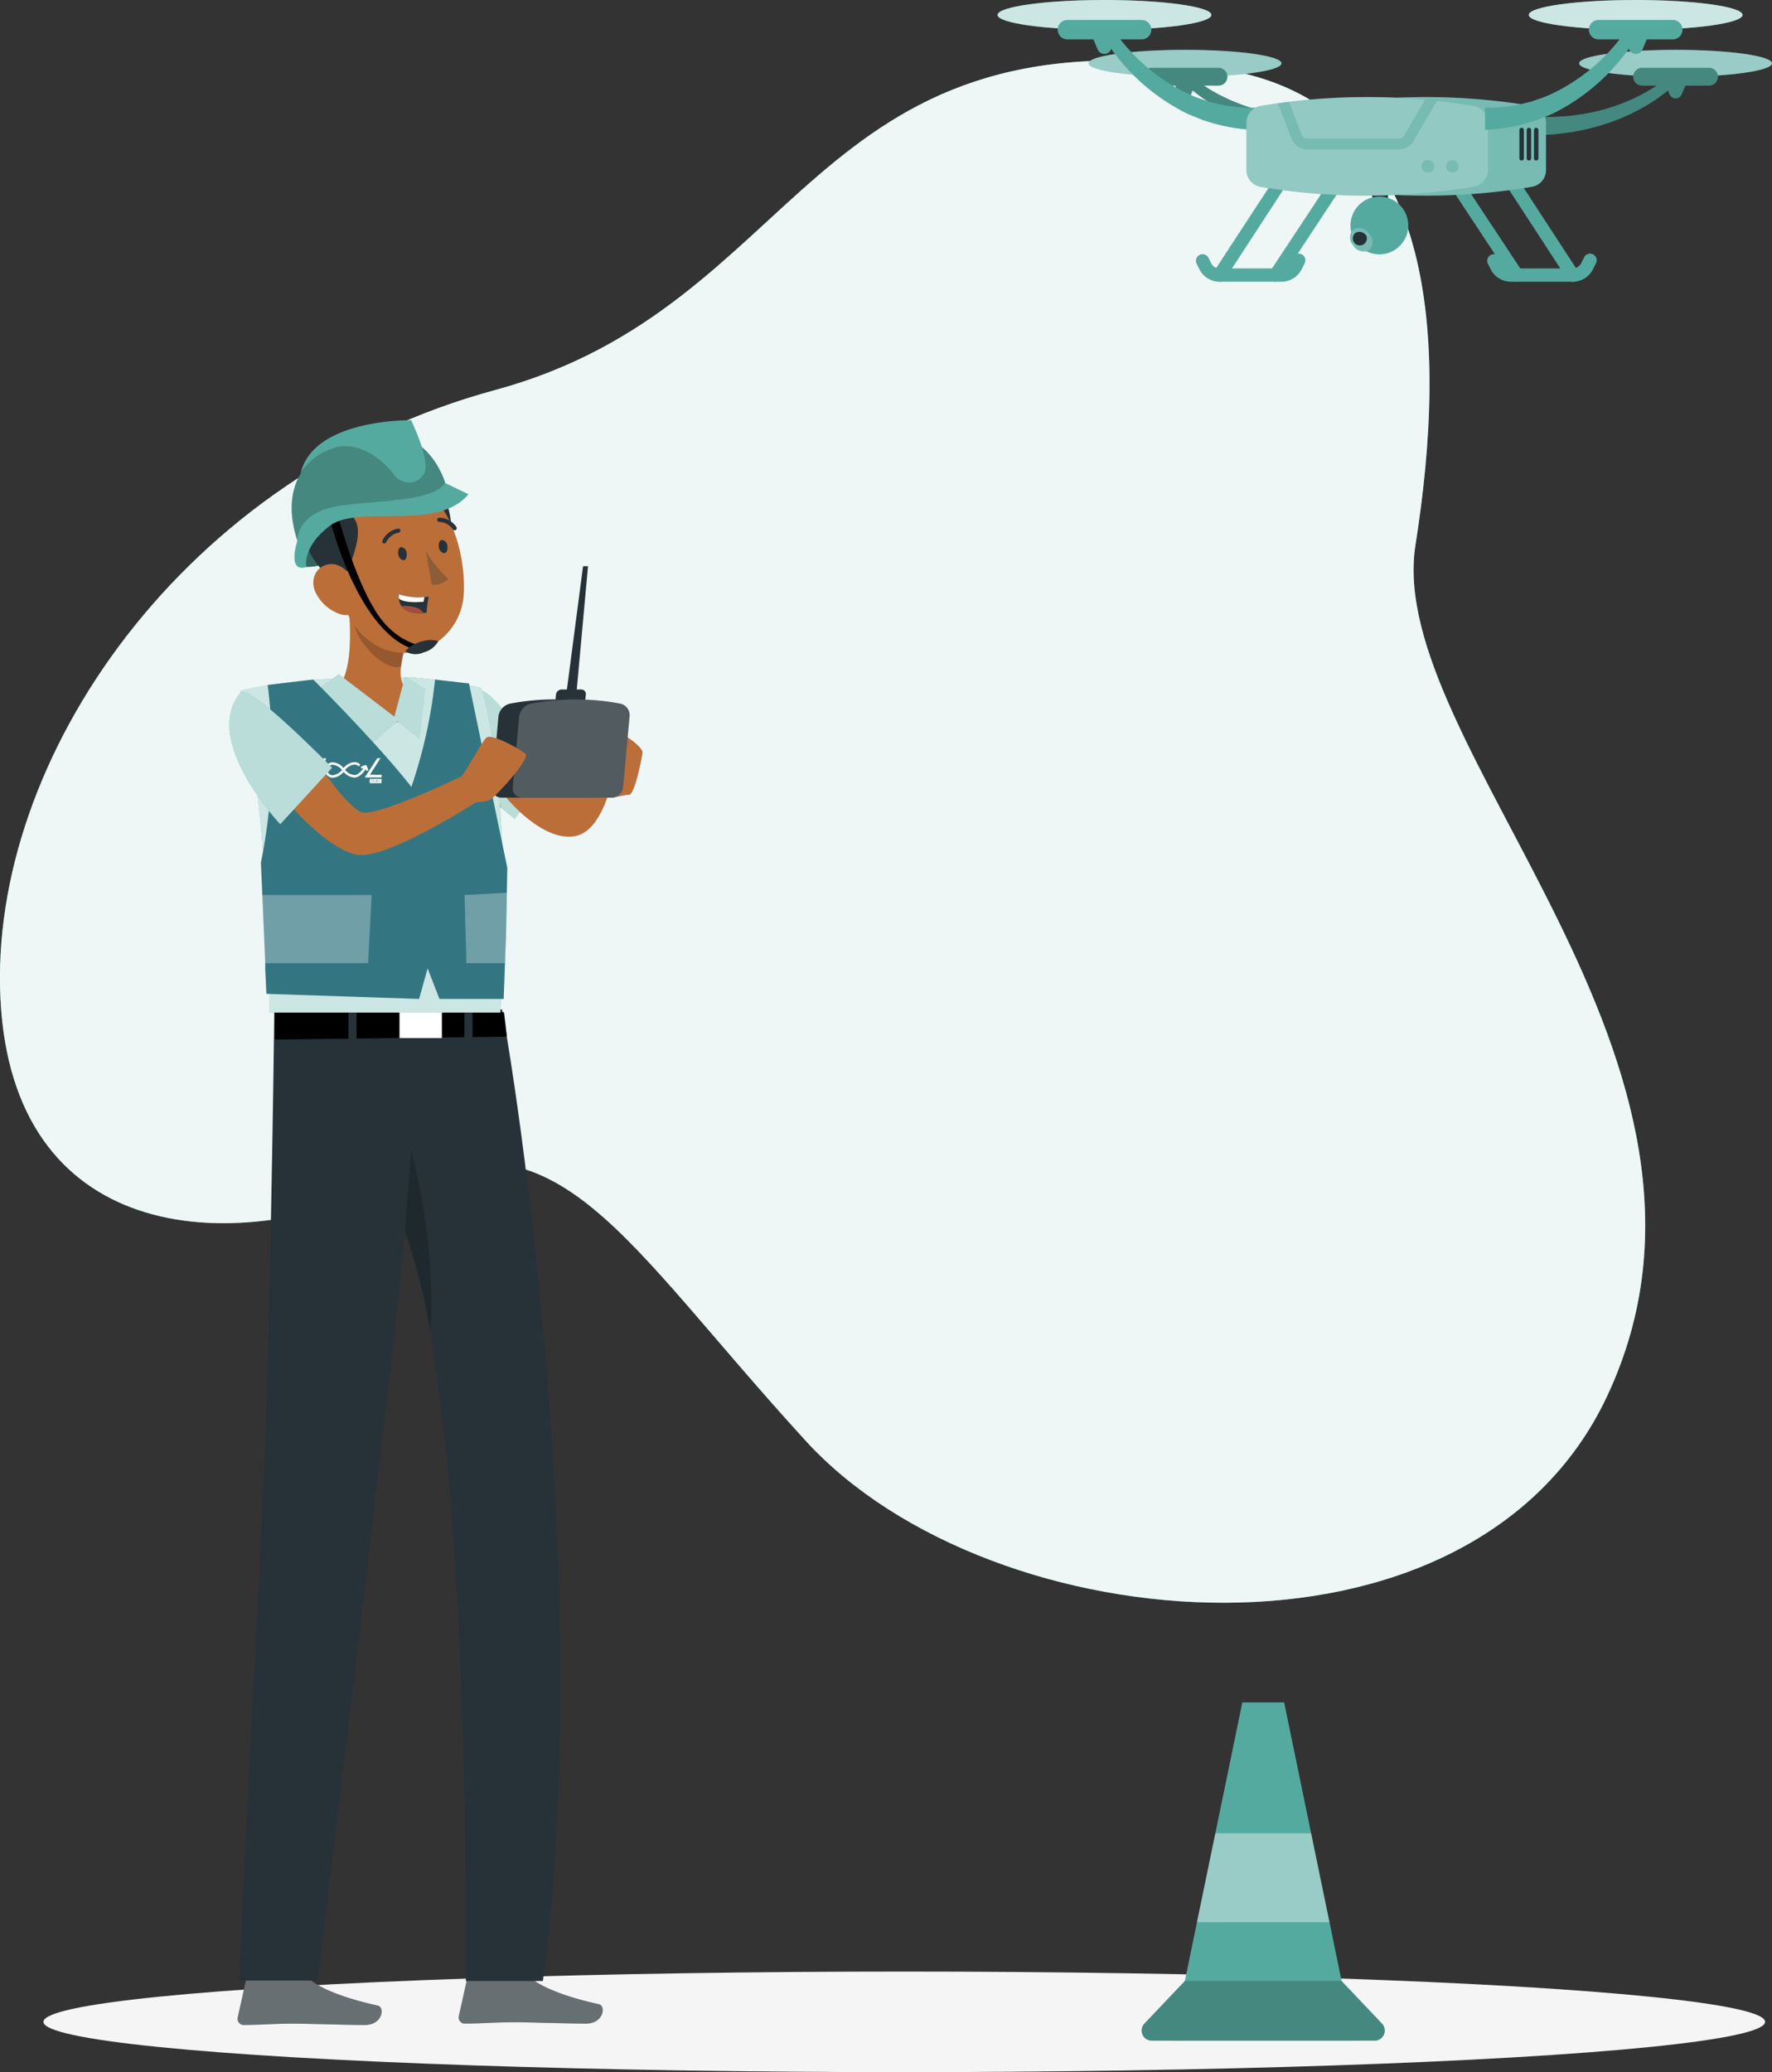 <svg xmlns="http://www.w3.org/2000/svg" width="308.772" height="360.917" viewBox="0 0 308.772 360.917">
  <rect x="0" y="0" width="308.772" height="360.917" fill="#333333" stroke="none"/>
  <g id="DronePilot" transform="translate(-48.039 -58.482)">
    <g id="Tracé" transform="translate(48.039 69.021)">
      <path id="Tracé_2" data-name="Tracé 2" d="M356.766,301.669c-23.576,50.208-107.289,43.115-139.6,7.811s-42.8-57.917-71.951-44.753-66.294,9.66-68.4-32.222S108.8,141.1,162.994,126.422,217.17,59.943,288.9,70.4c39.1,5.708,40,48.012,34.477,83.013S384.108,243.456,356.766,301.669Z" transform="translate(-76.731 -69.021)" fill="#55aaa0"/>
      <path id="Tracé_3" data-name="Tracé 3" d="M356.766,301.669c-23.576,50.208-107.289,43.115-139.6,7.811s-42.8-57.917-71.951-44.753-66.294,9.66-68.4-32.222S108.8,141.1,162.994,126.422,217.17,59.943,288.9,70.4c39.1,5.708,40,48.012,34.477,83.013S384.108,243.456,356.766,301.669Z" transform="translate(-76.731 -69.021)" fill="#fff" opacity="0.9" style="mix-blend-mode: normal;isolation: isolate"/>
    </g>
    <ellipse id="Sol" cx="150" cy="8.758" rx="150" ry="8.758" transform="translate(55.61 401.884)" fill="#f5f5f5"/>
    <g id="Drone" transform="translate(221.866 58.482)">
      <ellipse id="Ellipse_1" data-name="Ellipse 1" cx="16.803" cy="2.352" rx="16.803" ry="2.352" transform="translate(101.338 8.68)" fill="#55aaa0"/>
      <ellipse id="Ellipse_2" data-name="Ellipse 2" cx="16.803" cy="2.352" rx="16.803" ry="2.352" transform="translate(101.338 8.68)" fill="#fff" opacity="0.4" style="mix-blend-mode: normal;isolation: isolate"/>
      <path id="Tracé_4" data-name="Tracé 4" d="M369.951,129.605c.99-.085,2-.093,2.978-.255l1.485-.2,1.47-.286a13.31,13.31,0,0,0,1.462-.34c.48-.132.967-.232,1.447-.387a33.551,33.551,0,0,0,5.57-2.228,28.27,28.27,0,0,0,2.948-1.733h-2.53a1.547,1.547,0,1,1,0-3.095h11.666a1.547,1.547,0,1,1,0,3.095h-4.123l-.658,1.547a1.129,1.129,0,0,1-2.081,0l-.3-.7a28.76,28.76,0,0,1-3.915,2.715,36.338,36.338,0,0,1-5.8,2.723c-.5.186-1.013.333-1.547.5a15.56,15.56,0,0,1-1.547.456l-1.547.395-1.547.309c-1.052.232-2.12.309-3.187.456s-2.143.147-3.211.224v-3.172C367.955,129.621,368.961,129.652,369.951,129.605Z" transform="translate(-272.473 -109.267)" fill="#55aaa0"/>
      <path id="Tracé_5" data-name="Tracé 5" d="M369.951,129.605c.99-.085,2-.093,2.978-.255l1.485-.2,1.47-.286a13.31,13.31,0,0,0,1.462-.34c.48-.132.967-.232,1.447-.387a33.551,33.551,0,0,0,5.57-2.228,28.27,28.27,0,0,0,2.948-1.733h-2.53a1.547,1.547,0,1,1,0-3.095h11.666a1.547,1.547,0,1,1,0,3.095h-4.123l-.658,1.547a1.129,1.129,0,0,1-2.081,0l-.3-.7a28.76,28.76,0,0,1-3.915,2.715,36.338,36.338,0,0,1-5.8,2.723c-.5.186-1.013.333-1.547.5a15.56,15.56,0,0,1-1.547.456l-1.547.395-1.547.309c-1.052.232-2.12.309-3.187.456s-2.143.147-3.211.224v-3.172C367.955,129.621,368.961,129.652,369.951,129.605Z" transform="translate(-272.473 -109.267)" opacity="0.2" style="mix-blend-mode: normal;isolation: isolate"/>
      <ellipse id="Ellipse_3" data-name="Ellipse 3" cx="16.803" cy="2.352" rx="16.803" ry="2.352" transform="translate(15.86 8.68)" fill="#55aaa0"/>
      <ellipse id="Ellipse_4" data-name="Ellipse 4" cx="16.803" cy="2.352" rx="16.803" ry="2.352" transform="translate(15.86 8.68)" fill="#fff" opacity="0.4" style="mix-blend-mode: normal;isolation: isolate"/>
      <path id="Tracé_6" data-name="Tracé 6" d="M305.547,129.605c-.99-.085-2-.093-2.979-.255l-1.485-.2-1.47-.286a13.22,13.22,0,0,1-1.454-.34c-.487-.132-.975-.232-1.454-.387a33.794,33.794,0,0,1-5.562-2.228,27.612,27.612,0,0,1-2.955-1.733h2.53a1.547,1.547,0,1,0,0-3.095H279.057a1.547,1.547,0,1,0,0,3.095h4.116l.658,1.547a1.13,1.13,0,0,0,2.081,0l.3-.7a29.184,29.184,0,0,0,3.915,2.715,36.088,36.088,0,0,0,5.81,2.723c.5.186,1.013.333,1.547.5a15.623,15.623,0,0,0,1.547.456l1.547.395,1.547.309c1.052.232,2.128.309,3.187.456s2.143.147,3.218.224v-3.172C307.542,129.621,306.545,129.652,305.547,129.605Z" transform="translate(-252.22 -109.267)" fill="#55aaa0"/>
      <path id="Tracé_7" data-name="Tracé 7" d="M305.547,129.605c-.99-.085-2-.093-2.979-.255l-1.485-.2-1.47-.286a13.22,13.22,0,0,1-1.454-.34c-.487-.132-.975-.232-1.454-.387a33.794,33.794,0,0,1-5.562-2.228,27.612,27.612,0,0,1-2.955-1.733h2.53a1.547,1.547,0,1,0,0-3.095H279.057a1.547,1.547,0,1,0,0,3.095h4.116l.658,1.547a1.13,1.13,0,0,0,2.081,0l.3-.7a29.184,29.184,0,0,0,3.915,2.715,36.088,36.088,0,0,0,5.81,2.723c.5.186,1.013.333,1.547.5a15.623,15.623,0,0,0,1.547.456l1.547.395,1.547.309c1.052.232,2.128.309,3.187.456s2.143.147,3.218.224v-3.172C307.542,129.621,306.545,129.652,305.547,129.605Z" transform="translate(-252.22 -109.267)" opacity="0.2" style="mix-blend-mode: normal;isolation: isolate"/>
      <ellipse id="Ellipse_5" data-name="Ellipse 5" cx="18.629" cy="2.599" rx="18.629" ry="2.599" transform="translate(0)" fill="#55aaa0"/>
      <ellipse id="Ellipse_6" data-name="Ellipse 6" cx="18.629" cy="2.599" rx="18.629" ry="2.599" transform="translate(0)" fill="#fff" opacity="0.7" style="mix-blend-mode: normal;isolation: isolate"/>
      <path id="Tracé_8" data-name="Tracé 8" d="M260.054,113.691h12.927A1.694,1.694,0,0,0,274.676,112h0a1.694,1.694,0,0,0-1.694-1.694H260.054A1.694,1.694,0,0,0,258.36,112h0A1.694,1.694,0,0,0,260.054,113.691Z" transform="translate(-247.885 -106.829)" fill="#55aaa0"/>
      <path id="Tracé_9" data-name="Tracé 9" d="M270.54,113.43l-1.184,2.715a1.253,1.253,0,0,1-2.321,0l-1.145-2.708Z" transform="translate(-249.59 -107.535)" fill="#55aaa0"/>
      <path id="Tracé_10" data-name="Tracé 10" d="M270.509,112.73a33.417,33.417,0,0,0,4.843,5.539,32.876,32.876,0,0,0,5.926,4.332,31.078,31.078,0,0,0,3.265,1.609c.557.224,1.137.4,1.7.6.286.1.565.209.851.294l.874.209a26.77,26.77,0,0,0,7.094.812V130a30.056,30.056,0,0,1-8.046-1.385l-.975-.294-.936-.387c-.627-.263-1.261-.5-1.872-.774a33.842,33.842,0,0,1-3.5-1.988,35.331,35.331,0,0,1-6.189-5.06,38.25,38.25,0,0,1-2.6-2.994,29.234,29.234,0,0,1-2.282-3.3Z" transform="translate(-250.217 -107.376)" fill="#55aaa0"/>
      <path id="Tracé_11" data-name="Tracé 11" d="M304.4,167.808H293.614a3.924,3.924,0,0,1-3.52-2.174l-.5-.99a1.16,1.16,0,0,1,2.073-1.037l.5.99a1.6,1.6,0,0,0,1.447.89H304.4a1.609,1.609,0,0,0,1.447-.89l.5-.99a1.16,1.16,0,1,1,2.124.934.983.983,0,0,1-.051.1l-.5.99A3.923,3.923,0,0,1,304.4,167.808Z" transform="translate(-254.932 -118.736)" fill="#55aaa0"/>
      <path id="Tracé_12" data-name="Tracé 12" d="M307.1,164.162a1.16,1.16,0,0,1-.967-1.8l9.9-14.978a1.16,1.16,0,1,1,2,1.17,1.06,1.06,0,0,1-.07.107l-9.9,14.985A1.175,1.175,0,0,1,307.1,164.162Z" transform="translate(-258.655 -115.09)" fill="#55aaa0"/>
      <path id="Tracé_13" data-name="Tracé 13" d="M294.472,164.094a1.112,1.112,0,0,1-.627-.193,1.153,1.153,0,0,1-.346-1.593l.005-.009,9.964-15.233a1.16,1.16,0,0,1,1.984,1.2c-.013.022-.028.044-.043.066l-9.933,15.233A1.169,1.169,0,0,1,294.472,164.094Z" transform="translate(-255.798 -115.022)" fill="#55aaa0"/>
      <path id="Tracé_14" data-name="Tracé 14" d="M369.98,167.808H359.234a3.924,3.924,0,0,1-3.52-2.174l-.5-.99a1.16,1.16,0,0,1,2.073-1.037l.5.99a1.609,1.609,0,0,0,1.447.89h10.784a1.6,1.6,0,0,0,1.447-.89l.5-.99a1.16,1.16,0,1,1,2.124.934c-.016.036-.033.07-.051.1l-.5.99A3.921,3.921,0,0,1,369.98,167.808Z" transform="translate(-269.787 -118.736)" fill="#55aaa0"/>
      <path id="Tracé_15" data-name="Tracé 15" d="M358.493,164.162a1.16,1.16,0,0,1-.967-.518l-9.9-14.985a1.16,1.16,0,1,1,1.864-1.383,1.108,1.108,0,0,1,.07.107l9.9,14.978a1.161,1.161,0,0,1-.967,1.8Z" transform="translate(-268.039 -115.09)" fill="#55aaa0"/>
      <path id="Tracé_16" data-name="Tracé 16" d="M371.087,164.094a1.167,1.167,0,0,1-.975-.526l-9.933-15.233a1.161,1.161,0,1,1,1.9-1.335c.015.022.029.043.043.066l9.933,15.233a1.153,1.153,0,0,1-.332,1.6l-.009.005A1.112,1.112,0,0,1,371.087,164.094Z" transform="translate(-270.885 -115.022)" fill="#55aaa0"/>
      <rect id="Rectangle_683" data-name="Rectangle 683" width="2.762" height="7.272" transform="translate(65.279 32.678)" fill="#263238"/>
      <path id="Tracé_17" data-name="Tracé 17" d="M350.71,129.223a112.485,112.485,0,0,0-23.735-1.447,112.464,112.464,0,0,0-23.727,1.447,2.971,2.971,0,0,0-2.367,2.816v8.425a2.971,2.971,0,0,0,2.367,2.816,111.947,111.947,0,0,0,23.727,1.439,111.969,111.969,0,0,0,23.735-1.439,2.986,2.986,0,0,0,2.367-2.816v-8.409A2.986,2.986,0,0,0,350.71,129.223Z" transform="translate(-257.51 -110.757)" fill="#55aaa0"/>
      <path id="Tracé_18" data-name="Tracé 18" d="M350.71,129.223a112.485,112.485,0,0,0-23.735-1.447,112.464,112.464,0,0,0-23.727,1.447,2.971,2.971,0,0,0-2.367,2.816v8.425a2.971,2.971,0,0,0,2.367,2.816,111.947,111.947,0,0,0,23.727,1.439,111.969,111.969,0,0,0,23.735-1.439,2.986,2.986,0,0,0,2.367-2.816v-8.409A2.986,2.986,0,0,0,350.71,129.223Z" transform="translate(-257.51 -110.757)" fill="#fff" opacity="0.2" style="mix-blend-mode: normal;isolation: isolate"/>
      <path id="Tracé_19" data-name="Tracé 19" d="M333.378,152.1a5.033,5.033,0,1,1-.012-.016Z" transform="translate(-262.815 -115.839)" fill="#55aaa0"/>
      <path id="Tracé_20" data-name="Tracé 20" d="M327.532,158.142a2,2,0,0,1,0,2.832,2.043,2.043,0,0,1-2.731-.774,2.018,2.018,0,0,1,0-2.839A2.054,2.054,0,0,1,327.532,158.142Z" transform="translate(-262.794 -117.418)" fill="#55aaa0"/>
      <path id="Tracé_21" data-name="Tracé 21" d="M327.532,158.142a2,2,0,0,1,0,2.832,2.043,2.043,0,0,1-2.731-.774,2.018,2.018,0,0,1,0-2.839A2.054,2.054,0,0,1,327.532,158.142Z" transform="translate(-262.794 -117.418)" fill="#fff" opacity="0.2" style="mix-blend-mode: normal;isolation: isolate"/>
      <path id="Tracé_22" data-name="Tracé 22" d="M327.2,158.715a1.222,1.222,0,1,1-1.88-.534A1.408,1.408,0,0,1,327.2,158.715Z" transform="translate(-262.933 -117.627)" fill="#263238"/>
      <path id="Tracé_23" data-name="Tracé 23" d="M366.027,140.289a.387.387,0,0,1-.387-.387v-4.936a.387.387,0,1,1,.774,0V139.9A.394.394,0,0,1,366.027,140.289Z" transform="translate(-272.17 -112.323)" fill="#263238"/>
      <path id="Tracé_24" data-name="Tracé 24" d="M364.387,140.289A.387.387,0,0,1,364,139.9v-4.936a.387.387,0,1,1,.774,0V139.9A.394.394,0,0,1,364.387,140.289Z" transform="translate(-271.798 -112.323)" fill="#263238"/>
      <path id="Tracé_25" data-name="Tracé 25" d="M362.747,140.289a.387.387,0,0,1-.387-.387v-4.936a.387.387,0,1,1,.774,0V139.9A.387.387,0,0,1,362.747,140.289Z" transform="translate(-271.427 -112.323)" fill="#263238"/>
      <path id="Tracé_26" data-name="Tracé 26" d="M312.659,134.21a1.122,1.122,0,0,0,1.037.712h15.883a1.114,1.114,0,0,0,.959-.549l3.628-6.235a112.338,112.338,0,0,0-23.7.371Z" transform="translate(-259.681 -110.761)" fill="#fff" opacity="0.2" style="mix-blend-mode: normal;isolation: isolate"/>
      <path id="Tracé_27" data-name="Tracé 27" d="M340.564,129.417c-2.151-.364-4.317-.658-6.483-.9l-4.069,6.963a3,3,0,0,1-2.6,1.5H311.53a3.017,3.017,0,0,1-2.808-1.934l-2.36-6.127c-1.037.147-2.073.3-3.095.48a2.971,2.971,0,0,0-2.367,2.816v8.425a2.971,2.971,0,0,0,2.367,2.816,112.279,112.279,0,0,0,37.312,0,2.978,2.978,0,0,0,2.375-2.816v-8.394A2.979,2.979,0,0,0,340.564,129.417Zm-8.084,11.6a1.1,1.1,0,1,1,1.1-1.1,1.1,1.1,0,0,1-1.1,1.1Zm4.263,0a1.091,1.091,0,1,1,.016,0Z" transform="translate(-257.515 -110.951)" fill="#fff" opacity="0.2" style="mix-blend-mode: normal;isolation: isolate"/>
      <ellipse id="Ellipse_7" data-name="Ellipse 7" cx="18.629" cy="2.599" rx="18.629" ry="2.599" transform="translate(92.558)" fill="#55aaa0"/>
      <ellipse id="Ellipse_8" data-name="Ellipse 8" cx="18.629" cy="2.599" rx="18.629" ry="2.599" transform="translate(92.558)" fill="#fff" opacity="0.7" style="mix-blend-mode: normal;isolation: isolate"/>
      <path id="Tracé_28" data-name="Tracé 28" d="M392.622,113.691H379.694A1.694,1.694,0,0,1,378,112h0a1.694,1.694,0,0,1,1.694-1.694h12.927A1.694,1.694,0,0,1,394.316,112h0A1.694,1.694,0,0,1,392.622,113.691Z" transform="translate(-274.967 -106.829)" fill="#55aaa0"/>
      <path id="Tracé_29" data-name="Tracé 29" d="M385.55,113.43l1.184,2.715a1.253,1.253,0,0,0,2.321,0l1.145-2.708Z" transform="translate(-276.676 -107.535)" fill="#55aaa0"/>
      <path id="Tracé_30" data-name="Tracé 30" d="M381.024,113.8a29.226,29.226,0,0,1-2.282,3.3,38.238,38.238,0,0,1-2.6,2.994,35.33,35.33,0,0,1-6.189,5.06,33.84,33.84,0,0,1-3.5,1.988c-.611.286-1.246.526-1.872.774l-.936.387-.975.294a30.087,30.087,0,0,1-8.046,1.385v-3.868a26.768,26.768,0,0,0,7.094-.812l.874-.209c.286-.085.565-.193.851-.294.565-.2,1.145-.379,1.7-.6a30.3,30.3,0,0,0,3.257-1.609,32.666,32.666,0,0,0,5.934-4.332,33.415,33.415,0,0,0,4.843-5.539Z" transform="translate(-269.675 -107.372)" fill="#55aaa0"/>
    </g>
    <g id="Cone" transform="translate(246.972 355.006)">
      <path id="Tracé_31" data-name="Tracé 31" d="M342.01,403.237h-31.58l4.255-20.648,3.2-15.473,4.7-22.791h7.288l4.7,22.791,3.2,15.473Z" transform="translate(-305.041 -344.325)" fill="#55aaa0"/>
      <path id="Tracé_32" data-name="Tracé 32" d="M311,407.025l-7.056,7.427a1.764,1.764,0,0,0,1.276,2.979H344.07a1.764,1.764,0,0,0,1.276-2.979l-7.056-7.427Z" transform="translate(-303.464 -358.518)" fill="#55aaa0"/>
      <path id="Tracé_33" data-name="Tracé 33" d="M311,407.025l-7.056,7.427a1.764,1.764,0,0,0,1.276,2.979H344.07a1.764,1.764,0,0,0,1.276-2.979l-7.056-7.427Z" transform="translate(-303.464 -358.518)" opacity="0.2" style="mix-blend-mode: normal;isolation: isolate"/>
      <path id="Tracé_34" data-name="Tracé 34" d="M339,389.258h-23.07l3.2-15.473h16.68Z" transform="translate(-306.286 -350.994)" fill="#fff" opacity="0.4" style="mix-blend-mode: normal;isolation: isolate"/>
    </g>
    <g id="Pilote" transform="translate(87.996 131.676)">
      <g id="freepik--group--inject-1" transform="translate(0 0)">
        <path id="Tracé_35" data-name="Tracé 35" d="M227.975,195.61c3.2,1.032,11.587,14.166,11.587,14.166l-5.8,8.254s-7.934-6.3-9.028-8.7C221.733,202.8,227.975,195.61,227.975,195.61Z" transform="translate(-184.01 -148.561)" fill="#55aaa0"/>
        <path id="Tracé_36" data-name="Tracé 36" d="M239.561,209.777l-5.788,8.254s-1.032-.8-2.342-1.929c-2.435-2.064-5.984-5.221-6.7-6.768a10.935,10.935,0,0,1,.248-8.76,20.079,20.079,0,0,1,2.992-5C231.173,196.684,239.561,209.777,239.561,209.777Z" transform="translate(-184.009 -148.562)" fill="#fff" opacity="0.6" style="mix-blend-mode: normal;isolation: isolate"/>
        <path id="Tracé_37" data-name="Tracé 37" d="M231.421,215.988c-2.435-2.064-5.984-5.221-6.7-6.768a10.94,10.94,0,0,1,.248-8.76A66.476,66.476,0,0,1,231.421,215.988Z" transform="translate(-184.01 -148.407)" opacity="0.2" style="mix-blend-mode: normal;isolation: isolate"/>
        <path id="Tracé_38" data-name="Tracé 38" d="M197.855,412.69h-9.079a.65.65,0,0,0-.64.516l-1.475,6.655a1.105,1.105,0,0,0,.846,1.31,1,1,0,0,0,.248,0c2.941,0,5.076-.227,8.77-.227,2.27,0,9.131.237,12.268.237s3.549-3.1,2.27-3.384c-5.768-1.259-10.1-2.992-11.948-4.653A1.824,1.824,0,0,0,197.855,412.69Z" transform="translate(-185.194 -141.667)" fill="#263238"/>
        <path id="Tracé_39" data-name="Tracé 39" d="M235.2,412.46h-9.09a.651.651,0,0,0-.629.516L224,419.631a1.094,1.094,0,0,0,.828,1.306l.018,0h.248c2.941,0,5.076-.227,8.77-.227,2.27,0,9.131.237,12.268.237s3.549-3.1,2.26-3.384c-5.757-1.259-10.1-3-11.948-4.653A1.8,1.8,0,0,0,235.2,412.46Z" transform="translate(-184.008 -141.675)" fill="#263238"/>
        <path id="Tracé_40" data-name="Tracé 40" d="M197.855,412.69h-9.079a.65.65,0,0,0-.64.516l-1.475,6.655a1.105,1.105,0,0,0,.846,1.31,1,1,0,0,0,.248,0c2.941,0,5.076-.227,8.77-.227,2.27,0,9.131.237,12.268.237s3.549-3.1,2.27-3.384c-5.768-1.259-10.1-2.992-11.948-4.653A1.824,1.824,0,0,0,197.855,412.69Z" transform="translate(-185.194 -141.667)" fill="#fff" opacity="0.3" style="mix-blend-mode: normal;isolation: isolate"/>
        <path id="Tracé_41" data-name="Tracé 41" d="M235.2,412.46h-9.09a.651.651,0,0,0-.629.516L224,419.631a1.094,1.094,0,0,0,.828,1.306l.018,0h.248c2.941,0,5.076-.227,8.77-.227,2.27,0,9.131.237,12.268.237s3.549-3.1,2.26-3.384c-5.757-1.259-10.1-3-11.948-4.653A1.8,1.8,0,0,0,235.2,412.46Z" transform="translate(-184.008 -141.675)" fill="#fff" opacity="0.3" style="mix-blend-mode: normal;isolation: isolate"/>
        <path id="Tracé_42" data-name="Tracé 42" d="M193.03,249.49h39.692c3.766,20.635,15.58,104.28,7.109,169.208H226.407s1.238-98.677-10.627-130.558c-1.362,17.065-15.229,130.486-15.229,130.486H186.86s2.064-42.663,4.127-82.974C192.246,310.322,192.978,254.7,193.03,249.49Z" transform="translate(-185.187 -146.85)" fill="#263238"/>
        <path id="Tracé_43" data-name="Tracé 43" d="M214.89,287.435a107.215,107.215,0,0,1,4.437,17.158C220.441,289.406,216,273.3,216,273.3Z" transform="translate(-184.297 -146.094)" opacity="0.2" style="mix-blend-mode: normal;isolation: isolate"/>
        <path id="Tracé_44" data-name="Tracé 44" d="M232.86,249.95H192.91v4.756l40.455-.5Z" transform="translate(-184.995 -146.835)"/>
        <rect id="Rectangle_684" data-name="Rectangle 684" width="1.424" height="8.44" transform="translate(20.751 100.979)" fill="#263238"/>
        <rect id="Rectangle_685" data-name="Rectangle 685" width="1.424" height="8.44" transform="translate(40.963 100.979)" fill="#263238"/>
        <rect id="Rectangle_686" data-name="Rectangle 686" width="7.387" height="5.324" transform="translate(29.655 102.289)" fill="#fff"/>
        <path id="Tracé_45" data-name="Tracé 45" d="M232.08,214.051s6.191,7.666,11.917,6.634,7.222-13.413,7.222-13.413l-3.673-1.692s-2.517,7.222-4.829,7.759-5.685-3.508-5.685-3.508Z" transform="translate(-183.751 -148.244)" fill="#bc6e39"/>
        <path id="Tracé_46" data-name="Tracé 46" d="M249.492,209.435c.072-.32,1.341-6.314,2.064-6.325s3.725,2.218,3.642,3.1-1.331,7.222-2.28,7.325-3,.547-3,.547A11.364,11.364,0,0,1,249.492,209.435Z" transform="translate(-183.2 -148.323)" fill="#bc6e39"/>
        <path id="Tracé_47" data-name="Tracé 47" d="M232.384,251.8H192.146c.072-13.32-.97-38.619-5.066-56.066a86.364,86.364,0,0,1,12.061-1.806,155.97,155.97,0,0,1,17.839-.5,78.837,78.837,0,0,1,12.123,1.847,62.6,62.6,0,0,1,1.754,8.017c.475,2.817.96,6.387,1.352,10.761A248.984,248.984,0,0,1,232.384,251.8Z" transform="translate(-185.18 -148.632)" fill="#55aaa0"/>
        <g id="Groupe_1" data-name="Groupe 1" transform="translate(1.9 44.732)" opacity="0.7">
          <path id="Tracé_48" data-name="Tracé 48" d="M232.384,251.8H192.146c.072-13.32-.97-38.619-5.066-56.066a86.364,86.364,0,0,1,12.061-1.806,155.97,155.97,0,0,1,17.839-.5,78.837,78.837,0,0,1,12.123,1.847,62.6,62.6,0,0,1,1.754,8.017c.475,2.817.96,6.387,1.352,10.761A248.984,248.984,0,0,1,232.384,251.8Z" transform="translate(-187.08 -193.364)" fill="#fff"/>
        </g>
        <path id="Tracé_49" data-name="Tracé 49" d="M204.779,176.14c1.032,6.283,2.064,17.54-1.909,20.346,0,0,6.1,5.922,11.349,5.252,3.374-.423,3.384-5.293,3.384-5.293-3.591.052-3.508-3.188-2.394-7.5Z" transform="translate(-184.678 -149.179)" fill="#bc6e39"/>
        <path id="Tracé_50" data-name="Tracé 50" d="M208.938,181.2l6.191,7.583a19.088,19.088,0,0,0-.557,3.1c-3.1,1.032-7.945-4.581-8.171-7.315C206.276,183.48,208.7,182.19,208.938,181.2Z" transform="translate(-184.567 -149.018)" opacity="0.2" style="mix-blend-mode: normal;isolation: isolate"/>
        <path id="Tracé_51" data-name="Tracé 51" d="M198.3,175.156c2.683.279,17.488-3.993,20.418-7.6s-12.794-7.222-17.447-4.014S195.348,174.846,198.3,175.156Z" transform="translate(-184.874 -149.619)" fill="#55aaa0"/>
        <path id="Tracé_52" data-name="Tracé 52" d="M198.3,175.156c2.683.279,17.488-3.993,20.418-7.6s-12.794-7.222-17.447-4.014S195.348,174.846,198.3,175.156Z" transform="translate(-184.874 -149.619)" opacity="0.4" style="mix-blend-mode: normal;isolation: isolate"/>
        <path id="Tracé_53" data-name="Tracé 53" d="M214.3,164.478c-2.724,2.724-.609,6.046,7.552,10.318,2.156-4.282,1.248-11.607-1.383-12.99S216.678,162.115,214.3,164.478Z" transform="translate(-184.351 -149.65)" fill="#263238"/>
        <path id="Tracé_54" data-name="Tracé 54" d="M202.32,172.937c1.816,7.583,2.487,12.1,7.037,15.373,6.851,4.9,15.693-.258,16.2-8.254.433-7.15-2.59-18.355-10.617-20.1a10.639,10.639,0,0,0-12.618,12.959Z" transform="translate(-184.706 -149.701)" fill="#bc6e39"/>
        <path id="Tracé_55" data-name="Tracé 55" d="M213.76,172.678c.113.619.526,1.032.939,1.032s.64-.629.537-1.248a1.113,1.113,0,0,0-.929-1.032C213.9,171.43,213.7,172.018,213.76,172.678Z" transform="translate(-184.333 -149.329)" fill="#263238"/>
        <path id="Tracé_56" data-name="Tracé 56" d="M220.631,171.489a1.131,1.131,0,0,0,.939,1.032c.4,0,.65-.629.547-1.269a1.092,1.092,0,0,0-.939-1.032C220.765,170.22,220.528,170.86,220.631,171.489Z" transform="translate(-184.115 -149.367)" fill="#263238"/>
        <path id="Tracé_57" data-name="Tracé 57" d="M218.44,172.12a22.321,22.321,0,0,0,3.91,4.818,3.651,3.651,0,0,1-2.889,1.032Z" transform="translate(-184.184 -149.307)" fill="#263238" opacity="0.3"/>
        <path id="Tracé_58" data-name="Tracé 58" d="M211.524,170.879a.406.406,0,0,1-.248,0,.372.372,0,0,1-.169-.5l0-.008a3.676,3.676,0,0,1,2.724-2.064.371.371,0,0,1,.4.31h0a.392.392,0,0,1-.33.413h0a2.934,2.934,0,0,0-2.125,1.62A.423.423,0,0,1,211.524,170.879Z" transform="translate(-184.418 -149.428)" fill="#263238"/>
        <path id="Tracé_59" data-name="Tracé 59" d="M223.456,168.658a.394.394,0,0,1-.371-.155,2.947,2.947,0,0,0-2.352-1.3.372.372,0,0,1-.392-.35h0a.382.382,0,0,1,.351-.392,3.7,3.7,0,0,1,2.992,1.61.371.371,0,0,1-.083.516h0A.61.61,0,0,1,223.456,168.658Z" transform="translate(-184.124 -149.486)" fill="#263238"/>
        <path id="Tracé_60" data-name="Tracé 60" d="M204.341,165.445c3.8.609,4.024,4.55-.083,12.783-4.261-2.2-7.821-8.677-6.479-11.349S201.019,164.929,204.341,165.445Z" transform="translate(-184.849 -149.534)" fill="#263238"/>
        <path id="Tracé_61" data-name="Tracé 61" d="M199.822,179.242a7.4,7.4,0,0,0,4.23,3.756c2.466.836,3.828-1.341,3.26-3.725-.516-2.156-2.414-5.159-4.932-4.973S198.78,177.086,199.822,179.242Z" transform="translate(-184.788 -149.238)" fill="#bc6e39"/>
        <path id="Tracé_62" data-name="Tracé 62" d="M219.071,179.824a19.641,19.641,0,0,0-.371,2.775l-.5.052c-2.229.2-3.322-.444-3.869-1.217a2.845,2.845,0,0,1-.475-1.279,2.773,2.773,0,0,1,0-.784,10.314,10.314,0,0,0,4.447.506C218.772,179.855,219.071,179.824,219.071,179.824Z" transform="translate(-184.33 -149.076)" fill="#263238"/>
        <path id="Tracé_63" data-name="Tracé 63" d="M218.328,179.876l-.134.815c-2.063.2-3.591,0-4.313-.536a2.771,2.771,0,0,1,0-.784A10.314,10.314,0,0,0,218.328,179.876Z" transform="translate(-184.33 -149.076)" fill="#fff"/>
        <path id="Tracé_64" data-name="Tracé 64" d="M218.189,182.588c-2.229.2-3.322-.444-3.869-1.217a7.2,7.2,0,0,1,2.517.268A2.614,2.614,0,0,1,218.189,182.588Z" transform="translate(-184.315 -149.014)" fill="#a24e3f"/>
        <path id="Tracé_65" data-name="Tracé 65" d="M202.08,166.239s5.066,21.234,15.724,23.431l2.064-.629s-5.664.1-9.616-6.191-6.645-16.91-6.645-16.91Z" transform="translate(-184.704 -149.503)"/>
        <path id="Tracé_66" data-name="Tracé 66" d="M226.568,162.827c-5.283,6.541-19.2,1.764-24.112,5.468s-4.127,7.129-4.127,7.222c-3.436,1.032-1.568-4.581-1.568-4.581-3.632-11.06,3.1-17.426,13.413-18.644,9.678-1.135,12.381,8.595,12.381,8.595Z" transform="translate(-184.904 -149.939)" fill="#55aaa0"/>
        <path id="Tracé_67" data-name="Tracé 67" d="M222.482,160.847c-2.177,3.859-15.765,2.858-20.841,4.571s-4.88,5.479-4.88,5.479c-3.632-11.06,3.1-17.426,13.413-18.644C219.831,151.118,222.482,160.847,222.482,160.847Z" transform="translate(-184.904 -149.941)" opacity="0.2" style="mix-blend-mode: normal;isolation: isolate"/>
        <path id="Tracé_68" data-name="Tracé 68" d="M202.975,154.88c4.127-1.5,8.687,1.981,10.483,4.509s5.53,1.589,5.6-1.228-2.517-8.151-2.517-8.151-17.014-.31-19.253,9.224A10.411,10.411,0,0,1,202.975,154.88Z" transform="translate(-184.856 -150.009)" fill="#55aaa0"/>
        <path id="Tracé_69" data-name="Tracé 69" d="M214.97,189.06a5.9,5.9,0,0,1,3.1-1.764,4.845,4.845,0,0,1,2.652,0,4.064,4.064,0,0,1-2.6,1.981A3.294,3.294,0,0,1,214.97,189.06Z" transform="translate(-184.294 -148.831)" fill="#263238"/>
        <path id="Tracé_70" data-name="Tracé 70" d="M203.83,192.88l9.7,7.408,1.847-6.964,3.5,2.146-1.011,8.615-3.828-3.013-5.087,4.457-8.677-10.06Z" transform="translate(-184.761 -148.647)" fill="#55aaa0"/>
        <path id="Tracé_71" data-name="Tracé 71" d="M203.83,192.88l9.7,7.408,1.847-6.964,3.5,2.146-1.011,8.615-3.828-3.013-5.087,4.457-8.677-10.06Z" transform="translate(-184.761 -148.647)" fill="#fff" opacity="0.6" style="mix-blend-mode: normal;isolation: isolate"/>
        <path id="Tracé_72" data-name="Tracé 72" d="M233.511,226.579l-.083,4.333-.134,7.078-.186,5.159-.1,2.765-.124,3.5H221.687l-2.064-5.314-1.486,5.314-26.609-.887-.2-4.313V243.18l-.248-5.8-.258-6.077-.248-5.623a96.026,96.026,0,0,0,1.187-30.953l7.934-.939s11.277,11.225,17.1,18.706a85.01,85.01,0,0,0,4.127-18.706l5.912.681Z" transform="translate(-185.069 -148.619)" fill="#337682"/>
        <path id="Tracé_73" data-name="Tracé 73" d="M209.868,230.16l-.619,11.876H191.266l-.248-5.8-.258-6.077Z" transform="translate(-185.063 -147.464)" fill="#fff" opacity="0.3" style="mix-blend-mode: normal;isolation: isolate"/>
        <path id="Tracé_74" data-name="Tracé 74" d="M232.337,229.77l-.134,7.078-.186,5.19H225.29l-.32-11.865Z" transform="translate(-183.977 -147.476)" fill="#fff" opacity="0.3" style="mix-blend-mode: normal;isolation: isolate"/>
        <g id="JooLinternational" transform="translate(-19.267 47.182)">
          <path id="Tracé_84" data-name="Tracé 84" d="M366.783,14.571l1.831-2.886-.553,0-2.178,3.351H368.8l.043-.457Z" transform="translate(-323.015)" fill="#fff"/>
          <path id="Tracé_85" data-name="Tracé 85" d="M33.4,15.228l.281-.286a.887.887,0,0,0,.717.376.641.641,0,0,0,.321-.085.923.923,0,0,0,.366-.619c.113-.489.3-1.25.532-2.222h.506l-.655,2.566a1.015,1.015,0,0,1-1.041.806,1.173,1.173,0,0,1-1.027-.536" transform="translate(0 -0.689)" fill="#fff"/>
          <path id="Tracé_86" data-name="Tracé 86" d="M128.437,36.353l-.094.192c-.3.614-1.084,1.359-1.605,1.363h-.011a2.374,2.374,0,0,1-1.643-.9,2.365,2.365,0,0,1,1.639-.929.926.926,0,0,1,.577.2l.168.133.266-.335-.168-.133a1.368,1.368,0,0,0-.845-.29,2.712,2.712,0,0,0-1.912,1.018,2.72,2.72,0,0,0-1.913-.987h-.015a1.344,1.344,0,0,0,.011,2.687h.011a2.711,2.711,0,0,0,1.912-1.018,2.721,2.721,0,0,0,1.913.987h.015a1.9,1.9,0,0,0,1.132-.527,3.523,3.523,0,0,0,.854-1.076l.094-.192Zm-3.9.657a2.365,2.365,0,0,1-1.64.929h-.008a.916.916,0,0,1-.007-1.831h.011a2.375,2.375,0,0,1,1.643.9" transform="translate(-85.633 -23.284)" fill="#fff"/>
          <path id="Tracé_87" data-name="Tracé 87" d="M342.878,55.03l-.233-.633-.635.234-.117-.317.725-.267a.259.259,0,0,1,.185.007.24.24,0,0,1,.126.136l.268.725-.315.116h0" transform="translate(-299.707 -41.144)" fill="#fff"/>
          <path id="Tracé_88" data-name="Tracé 88" d="M342.436,54.7l-.009,0,0-.005-.23-.623-.635.234-.124-.336.734-.271a.27.27,0,0,1,.193.008.25.25,0,0,1,.131.142l.271.735Zm0-.02h0Zm-.227-.638.234.635.3-.11-.264-.716a.23.23,0,0,0-.121-.13.248.248,0,0,0-.178-.007l-.715.264.11.3Z" transform="translate(-299.263 -40.801)" fill="#fff"/>
          <rect id="Rectangle_687" data-name="Rectangle 687" width="2.042" height="0.731" transform="translate(43.747 15.296)" fill="#fff"/>
          <g id="Groupe_2" data-name="Groupe 2" transform="translate(44.123 15.447)">
            <path id="Tracé_89" data-name="Tracé 89" d="M410.233,144.107a.111.111,0,0,1-.041.093.185.185,0,0,1-.117.032h-.065v.173h-.029v-.418h.1Q410.233,143.987,410.233,144.107Zm-.223.1h.057a.174.174,0,0,0,.1-.023.088.088,0,0,0,.031-.076.085.085,0,0,0-.03-.072.149.149,0,0,0-.092-.023h-.069Z" transform="translate(-409.981 -143.985)" fill="#1e1e1f"/>
            <path id="Tracé_90" data-name="Tracé 90" d="M422.018,144.405v-.418h.029v.391h.2v.027Z" transform="translate(-421.675 -143.985)" fill="#1e1e1f"/>
            <path id="Tracé_91" data-name="Tracé 91" d="M430.76,144.2h-.17l-.058.148H430.5l.168-.42h.019l.165.42h-.033Zm-.159-.026h.15l-.057-.151q-.007-.018-.017-.049a.475.475,0,0,1-.017.05Z" transform="translate(-429.915 -143.928)" fill="#1e1e1f"/>
            <path id="Tracé_92" data-name="Tracé 92" d="M445.232,144.405H445.2l-.248-.371h0q0,.066,0,.1v.271h-.028v-.418h.029l.247.371h0q0-.051,0-.1v-.273h.028Z" transform="translate(-443.933 -143.985)" fill="#1e1e1f"/>
          </g>
        </g>
        <path id="Tracé_75" data-name="Tracé 75" d="M200.811,208.58s4.457,6.572,6.975,7.79,18.572-6.665,18.572-6.665l3.322,3.848s-17.313,11.473-22.7,10.245-12.041-9.286-12.041-9.286Z" transform="translate(-184.93 -148.149)" fill="#bc6e39"/>
        <path id="Tracé_76" data-name="Tracé 76" d="M187.18,196c1.486-1.775,15.961,13.083,15.961,13.083l-9.028,9.833S180.246,204.331,187.18,196Z" transform="translate(-185.238 -148.553)" fill="#55aaa0"/>
        <path id="Tracé_77" data-name="Tracé 77" d="M187.18,196c1.486-1.775,15.961,13.083,15.961,13.083l-9.028,9.833S180.246,204.331,187.18,196Z" transform="translate(-185.238 -148.553)" fill="#fff" opacity="0.6" style="mix-blend-mode: normal;isolation: isolate"/>
        <path id="Tracé_78" data-name="Tracé 78" d="M243.9,196.957H242.15l2.92-22.307h.867Z" transform="translate(-183.431 -149.226)" fill="#263238"/>
        <path id="Tracé_79" data-name="Tracé 79" d="M245.4,198.277H240.24l.175-1.94a1.032,1.032,0,0,1,.97-.877h3.425a.794.794,0,0,1,.809.78.607.607,0,0,1,0,.1Z" transform="translate(-183.492 -148.566)" fill="#263238"/>
        <path id="Tracé_80" data-name="Tracé 80" d="M246.892,214.247H231.241a1.63,1.63,0,0,1-1.649-1.612,1.821,1.821,0,0,1,.008-.184l1.135-12.381a2.621,2.621,0,0,1,1.981-2.187,41.647,41.647,0,0,1,15.662,0,2.062,2.062,0,0,1,1.589,2.187q-.577,6.191-1.135,12.381A2.063,2.063,0,0,1,246.892,214.247Z" transform="translate(-183.83 -148.512)" fill="#263238"/>
        <path id="Tracé_81" data-name="Tracé 81" d="M250.372,214.247H234.751a1.621,1.621,0,0,1-1.65-1.589,1.719,1.719,0,0,1,.009-.206q.557-6.191,1.125-12.381a2.631,2.631,0,0,1,1.981-2.187,41.647,41.647,0,0,1,15.662,0,2.062,2.062,0,0,1,1.589,2.187q-.577,6.191-1.135,12.381A2.062,2.062,0,0,1,250.372,214.247Z" transform="translate(-183.718 -148.512)" fill="#263238"/>
        <path id="Tracé_82" data-name="Tracé 82" d="M250.372,214.247H234.751a1.621,1.621,0,0,1-1.65-1.589,1.719,1.719,0,0,1,.009-.206q.557-6.191,1.125-12.381a2.631,2.631,0,0,1,1.981-2.187,41.647,41.647,0,0,1,15.662,0,2.062,2.062,0,0,1,1.589,2.187q-.577,6.191-1.135,12.381A2.062,2.062,0,0,1,250.372,214.247Z" transform="translate(-183.718 -148.512)" fill="#fff" opacity="0.2" style="mix-blend-mode: normal;isolation: isolate"/>
        <path id="Tracé_83" data-name="Tracé 83" d="M235.642,206.442c-.877-.815-5.829-3.549-6.758-2.889s-3.952,6.768-4.994,7.491c-.124.083,2.476,3.859,2.476,3.859a13.608,13.608,0,0,0,2.951-.392C230.143,214.2,236.519,207.247,235.642,206.442Z" transform="translate(-184.011 -148.312)" fill="#bc6e39"/>
      </g>
    </g>
  </g>
</svg>
